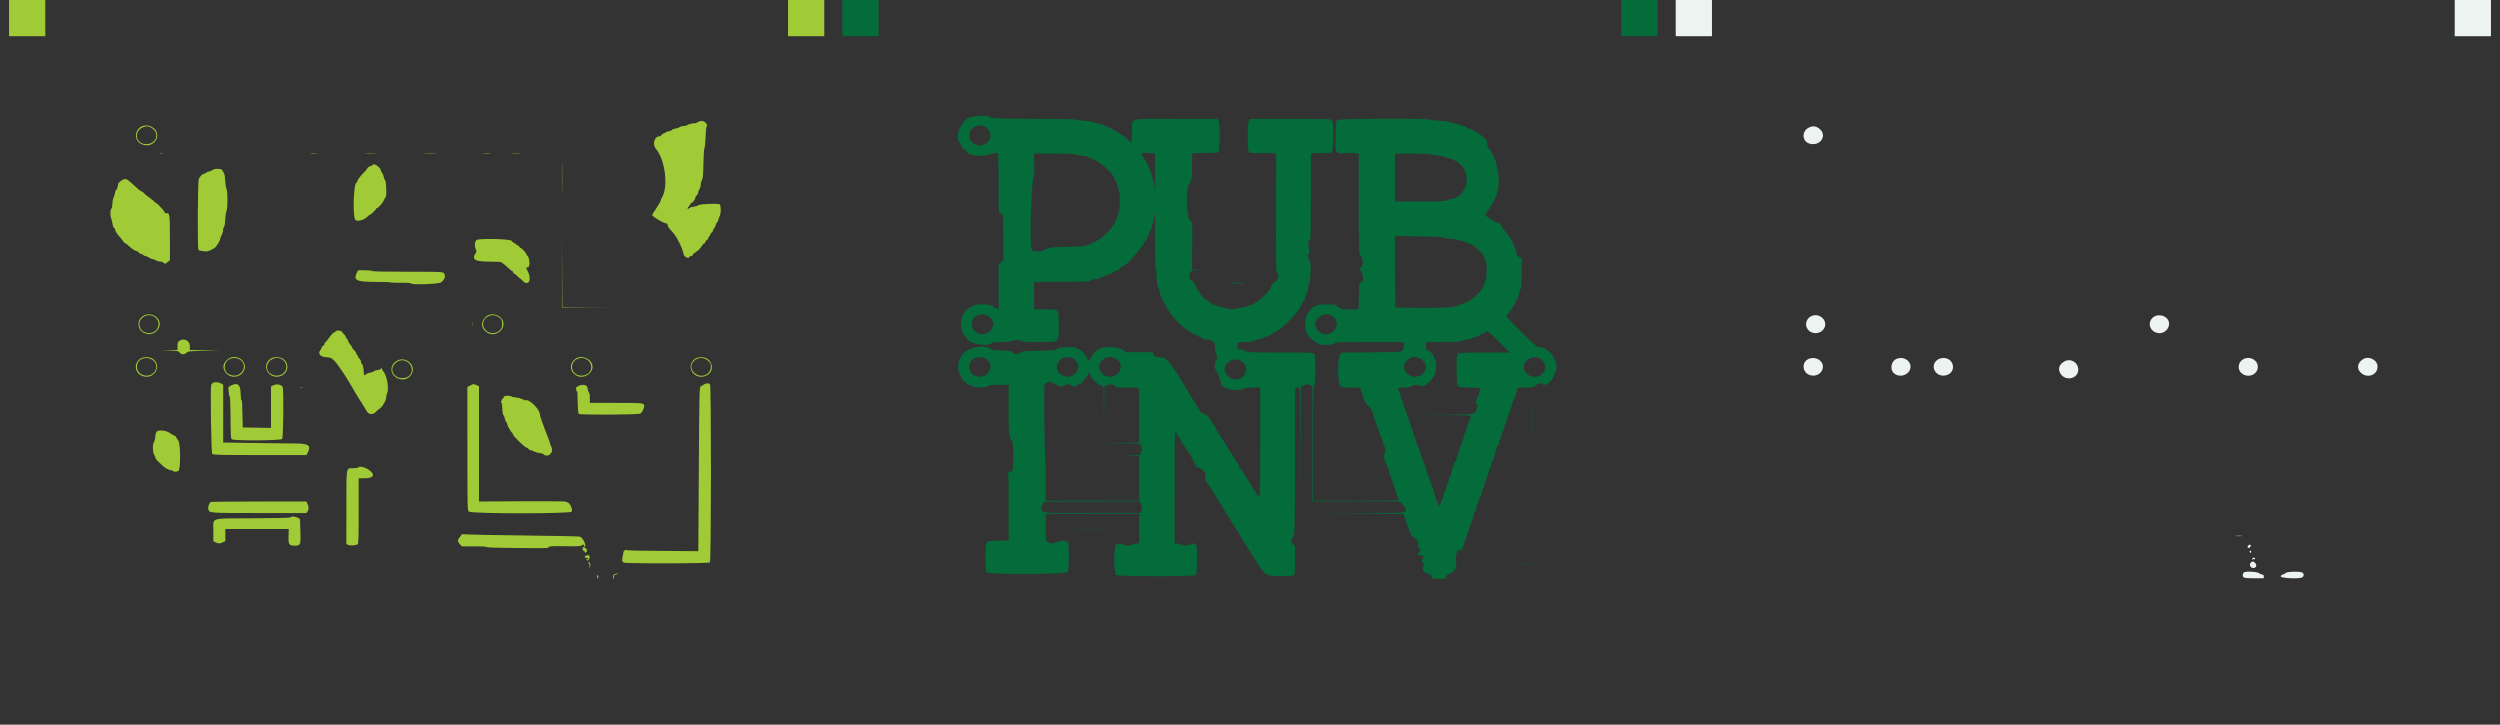 <svg id="splitsvg" version="1.1" xmlns="http://www.w3.org/2000/svg" xmlns:xlink="http://www.w3.org/1999/xlink" width="1380" height="400"><rect width="100%" height="100%" fill="#333333" stroke="none"/><g id="svgg"><path id="path0" d="M355.600 67.224 C 355.600 67.457,355.435 67.545,355.234 67.421 C 355.033 67.297,354.802 67.394,354.721 67.638 C 354.640 67.881,353.859 68.079,352.987 68.078 C 352.114 68.077,351.175 68.261,350.900 68.487 C 350.625 68.713,350.400 68.776,350.400 68.626 C 350.400 68.477,350.000 68.635,349.511 68.977 C 349.022 69.320,347.955 69.600,347.140 69.600 C 346.324 69.600,345.380 69.877,345.041 70.216 C 344.703 70.555,343.765 70.884,342.957 70.947 C 342.150 71.011,341.289 71.319,341.045 71.631 C 340.800 71.944,340.240 72.250,339.800 72.311 C 338.460 72.498,338.103 72.617,337.540 73.069 C 337.243 73.307,336.612 73.621,336.137 73.766 C 335.662 73.912,335.173 74.294,335.050 74.615 C 334.926 74.937,334.530 75.200,334.170 75.200 C 331.172 75.200,329.913 79.608,332.151 82.269 C 337.208 88.281,339.005 103.308,335.359 109.086 C 335.052 109.573,334.800 110.205,334.800 110.489 C 334.800 110.954,332.740 114.410,330.750 117.284 C 330.338 117.880,330.000 118.539,330.000 118.748 C 330.000 119.395,335.591 122.849,337.012 123.080 C 338.119 123.259,338.406 123.517,338.629 124.534 C 338.779 125.213,339.647 126.496,340.560 127.385 C 343.271 130.025,346.556 136.317,347.381 140.449 C 347.644 141.770,349.860 142.874,350.422 141.964 C 350.614 141.654,350.957 141.378,351.185 141.350 C 351.413 141.322,351.780 141.278,352.000 141.250 C 352.220 141.222,352.400 140.942,352.400 140.627 C 352.400 140.312,352.760 139.940,353.200 139.800 C 353.640 139.660,354.000 139.407,354.000 139.237 C 354.000 139.067,354.426 138.734,354.947 138.497 C 355.469 138.259,356.414 137.247,357.047 136.247 C 357.681 135.247,358.422 134.423,358.692 134.415 C 358.963 134.407,359.297 133.951,359.435 133.403 C 359.573 132.854,359.846 132.505,360.043 132.627 C 360.240 132.749,360.594 132.343,360.829 131.725 C 361.063 131.107,361.541 130.286,361.890 129.901 C 362.239 129.515,362.386 129.200,362.218 129.200 C 362.049 129.200,362.281 128.885,362.733 128.500 C 363.185 128.115,363.610 127.440,363.677 127.000 C 363.745 126.560,364.053 126.002,364.362 125.760 C 364.672 125.518,364.953 124.939,364.987 124.474 C 365.021 124.010,365.340 123.308,365.696 122.915 C 366.052 122.522,366.361 122.067,366.382 121.904 C 366.454 121.371,366.849 120.222,367.399 118.951 C 368.088 117.356,367.981 113.283,367.238 112.823 C 366.171 112.164,356.670 112.531,355.535 113.275 C 354.969 113.646,353.752 114.025,352.830 114.117 C 351.909 114.209,350.950 114.490,350.698 114.742 C 349.626 115.814,349.075 115.174,350.125 114.078 C 350.716 113.461,351.200 112.741,351.200 112.478 C 351.200 112.215,351.425 111.994,351.700 111.987 C 352.325 111.972,353.595 110.262,353.810 109.147 C 353.899 108.686,354.256 108.101,354.603 107.847 C 354.951 107.593,355.284 106.926,355.344 106.366 C 355.403 105.805,355.755 104.913,356.126 104.384 C 356.497 103.855,356.801 102.787,356.802 102.011 C 356.804 101.235,357.105 100.060,357.471 99.400 C 358.010 98.429,358.165 96.749,358.282 90.600 C 358.362 86.420,358.586 82.550,358.781 82.000 C 358.975 81.450,359.145 80.730,359.157 80.400 C 359.170 80.070,359.261 78.810,359.360 77.600 C 359.460 76.390,359.585 74.230,359.638 72.800 C 359.692 71.370,359.930 69.880,360.168 69.488 C 360.492 68.954,360.467 68.693,360.066 68.443 C 359.772 68.260,359.529 67.951,359.526 67.755 C 359.523 67.560,359.358 67.445,359.160 67.500 C 358.962 67.555,358.800 67.420,358.800 67.200 C 358.800 66.980,358.080 66.800,357.200 66.800 C 356.320 66.800,355.600 66.991,355.600 67.224 M48.600 69.580 C 44.055 71.449,43.813 77.719,48.213 79.606 C 55.301 82.644,60.381 73.541,53.606 69.941 C 52.157 69.170,49.977 69.013,48.600 69.580 M54.179 70.957 C 58.746 74.440,55.309 80.535,49.402 79.427 C 44.816 78.566,44.156 72.656,48.401 70.477 C 50.562 69.368,52.283 69.511,54.179 70.957 M58.100 84.676 C 58.485 84.776,59.115 84.776,59.500 84.676 C 59.885 84.575,59.570 84.493,58.800 84.493 C 58.030 84.493,57.715 84.575,58.100 84.676 M141.511 84.693 C 142.451 84.778,143.891 84.777,144.711 84.691 C 145.530 84.605,144.760 84.536,143.000 84.537 C 141.240 84.539,140.570 84.609,141.511 84.693 M171.682 84.696 C 173.158 84.773,175.678 84.773,177.282 84.697 C 178.887 84.621,177.680 84.558,174.600 84.558 C 171.520 84.557,170.207 84.619,171.682 84.696 M204.482 84.696 C 205.958 84.773,208.478 84.773,210.082 84.697 C 211.687 84.621,210.480 84.558,207.400 84.558 C 204.320 84.557,203.007 84.619,204.482 84.696 M236.900 84.694 C 237.945 84.776,239.655 84.776,240.700 84.694 C 241.745 84.612,240.890 84.544,238.800 84.544 C 236.710 84.544,235.855 84.612,236.900 84.694 M252.515 84.696 C 253.788 84.776,255.768 84.775,256.915 84.694 C 258.062 84.614,257.020 84.549,254.600 84.550 C 252.180 84.551,251.242 84.616,252.515 84.696 M280.179 98.000 C 280.179 105.370,280.233 108.385,280.299 104.700 C 280.365 101.015,280.365 94.985,280.299 91.300 C 280.233 87.615,280.179 90.630,280.179 98.000 M175.600 91.284 C 175.600 91.484,175.465 91.571,175.300 91.477 C 174.925 91.264,172.680 92.509,172.739 92.897 C 172.762 93.054,172.381 93.613,171.891 94.141 C 171.401 94.668,170.245 95.908,169.321 96.895 C 168.398 97.883,167.524 99.165,167.378 99.745 C 167.232 100.325,166.989 100.800,166.837 100.800 C 165.151 100.800,164.558 119.795,166.193 121.430 C 167.393 122.630,171.915 121.140,173.245 119.106 C 173.379 118.900,173.615 118.760,173.769 118.794 C 174.248 118.901,177.589 115.829,177.595 115.276 C 177.598 114.988,177.756 114.849,177.947 114.967 C 178.470 115.290,181.474 111.806,182.053 110.205 C 182.332 109.432,182.705 108.800,182.880 108.800 C 183.535 108.800,183.248 100.105,182.571 99.428 C 182.225 99.082,181.870 98.234,181.783 97.544 C 181.695 96.854,181.343 95.979,181.000 95.600 C 180.656 95.220,180.295 94.494,180.198 93.987 C 179.810 91.975,175.600 89.500,175.600 91.284 M88.000 93.485 C 87.670 93.607,87.164 93.894,86.876 94.122 C 86.588 94.351,85.913 94.584,85.375 94.641 C 84.837 94.699,84.115 95.028,83.770 95.373 C 83.425 95.718,82.836 96.000,82.460 96.000 C 81.721 96.000,80.580 97.164,79.736 98.782 C 79.122 99.958,78.946 136.981,79.550 137.933 C 79.740 138.233,80.943 138.561,82.299 138.684 C 84.720 138.904,84.866 138.864,88.181 137.070 C 89.285 136.473,91.600 132.845,91.600 131.712 C 91.600 131.444,91.974 130.507,92.431 129.630 C 92.888 128.753,93.205 127.603,93.136 127.074 C 93.066 126.544,93.269 125.799,93.586 125.417 C 93.960 124.966,94.212 123.505,94.304 121.261 C 94.381 119.357,94.692 117.259,94.995 116.598 C 95.749 114.949,95.754 105.866,95.001 104.202 C 94.702 103.541,94.377 101.419,94.279 99.488 C 94.154 97.000,93.912 95.766,93.451 95.256 C 93.093 94.861,92.800 94.345,92.800 94.111 C 92.800 93.290,89.640 92.878,88.000 93.485 M36.800 99.827 C 36.030 100.371,35.377 100.992,35.350 101.208 C 35.323 101.423,35.257 101.645,35.204 101.700 C 35.152 101.755,35.049 102.316,34.975 102.946 C 34.901 103.576,34.575 104.386,34.249 104.746 C 33.923 105.106,33.636 105.580,33.611 105.800 C 33.489 106.863,33.072 108.319,32.562 109.460 C 32.253 110.154,32.000 111.628,32.000 112.737 C 32.000 113.846,31.830 114.858,31.623 114.986 C 30.852 115.462,30.682 118.775,31.339 120.517 C 31.688 121.443,32.048 122.907,32.139 123.771 C 32.231 124.635,32.569 125.535,32.892 125.771 C 33.215 126.007,33.480 126.290,33.481 126.400 C 33.490 127.555,34.522 129.164,36.800 131.578 C 37.130 131.927,37.729 132.721,38.132 133.341 C 38.535 133.962,38.950 134.383,39.056 134.277 C 39.162 134.171,39.658 134.471,40.158 134.942 C 42.708 137.346,45.600 139.236,45.600 138.498 C 45.600 138.346,45.866 138.601,46.191 139.065 C 46.516 139.529,47.279 140.033,47.887 140.186 C 48.495 140.339,49.108 140.652,49.251 140.882 C 49.393 141.112,49.976 141.351,50.547 141.414 C 51.118 141.477,51.864 141.807,52.205 142.148 C 52.547 142.489,53.490 142.893,54.303 143.046 C 55.115 143.198,56.004 143.547,56.279 143.821 C 56.553 144.096,57.407 144.320,58.177 144.320 C 58.947 144.320,59.865 144.608,60.217 144.960 C 61.049 145.791,61.178 145.774,62.600 144.636 L 63.800 143.676 63.800 131.538 C 63.800 118.572,63.628 117.290,61.944 117.731 C 61.392 117.875,61.054 117.676,60.815 117.068 C 60.375 115.949,56.169 111.564,55.846 111.887 C 55.711 112.023,55.600 111.961,55.600 111.750 C 55.600 111.539,54.250 110.392,52.600 109.200 C 50.950 108.008,49.600 106.895,49.600 106.727 C 49.600 106.558,49.052 106.137,48.381 105.790 C 46.924 105.037,46.338 104.557,42.896 101.300 C 39.908 98.473,39.022 98.259,36.800 99.827 M280.194 150.100 L 280.200 169.800 293.900 169.808 L 307.600 169.816 294.004 169.703 L 280.408 169.590 280.298 149.995 L 280.189 130.400 280.194 150.100 M233.091 132.484 C 232.057 133.241,231.803 135.554,232.556 137.358 C 233.121 138.708,233.125 138.972,232.596 139.728 C 230.198 143.150,232.100 144.399,239.723 144.406 C 243.285 144.409,246.434 144.561,246.720 144.742 C 247.761 145.403,249.714 147.030,250.989 148.300 C 251.707 149.015,252.477 149.600,252.701 149.600 C 252.924 149.600,253.211 149.997,253.337 150.483 C 253.464 150.968,253.686 151.247,253.830 151.103 C 253.974 150.959,254.678 151.462,255.393 152.220 C 256.109 152.979,256.806 153.600,256.942 153.600 C 257.078 153.600,257.777 154.222,258.495 154.983 C 261.593 158.266,263.725 154.554,261.400 149.925 C 260.201 147.539,260.208 147.600,261.165 147.600 C 261.742 147.600,261.994 147.218,262.193 146.041 C 262.457 144.479,261.760 141.200,261.164 141.200 C 260.993 141.200,260.727 140.795,260.571 140.300 C 260.296 139.424,257.819 136.800,257.268 136.800 C 257.116 136.800,256.763 136.433,256.483 135.984 C 256.203 135.536,255.800 135.277,255.587 135.408 C 255.374 135.540,255.200 135.454,255.200 135.217 C 255.200 134.981,254.570 134.487,253.800 134.119 C 253.030 133.752,252.400 133.234,252.400 132.969 C 252.400 131.905,234.496 131.455,233.091 132.484 M167.029 150.461 C 164.898 154.734,166.597 155.600,177.113 155.600 C 181.488 155.600,185.185 155.718,185.329 155.863 C 185.474 156.007,188.114 156.102,191.196 156.073 C 194.606 156.041,196.800 156.173,196.800 156.410 C 196.800 157.343,211.891 156.878,213.386 155.900 C 215.591 154.457,216.299 151.956,214.869 150.662 C 214.209 150.065,212.238 150.000,194.892 150.000 C 182.494 150.000,175.559 149.858,175.400 149.600 C 175.264 149.379,173.472 149.200,171.406 149.200 L 167.659 149.200 167.029 150.461 M48.738 174.584 C 45.417 176.840,45.738 181.834,49.320 183.661 C 52.489 185.278,55.869 184.298,57.533 181.280 C 60.296 176.270,53.675 171.229,48.738 174.584 M238.416 174.648 C 235.041 177.488,235.359 181.530,239.132 183.733 C 243.741 186.425,249.678 181.438,247.442 176.753 C 245.926 173.577,241.042 172.438,238.416 174.648 M54.838 174.619 C 57.447 175.969,58.315 179.228,56.700 181.607 C 54.125 185.400,47.860 184.245,47.031 179.825 C 46.264 175.734,50.950 172.609,54.838 174.619 M244.987 174.846 C 246.811 175.921,247.200 176.676,247.200 179.132 C 247.200 183.710,240.912 185.626,237.847 181.983 C 234.098 177.527,239.827 171.801,244.987 174.846 M230.493 178.800 C 230.493 179.570,230.575 179.885,230.676 179.500 C 230.776 179.115,230.776 178.485,230.676 178.100 C 230.575 177.715,230.493 178.030,230.493 178.800 M155.217 182.980 C 154.934 183.321,154.489 183.600,154.230 183.600 C 153.970 183.600,152.957 184.694,151.979 186.031 C 151.000 187.369,149.894 188.751,149.520 189.103 C 149.147 189.455,148.927 189.882,149.032 190.051 C 149.137 190.221,148.857 190.555,148.411 190.794 C 147.965 191.033,147.600 191.468,147.600 191.760 C 147.600 192.053,147.249 192.738,146.820 193.284 C 145.299 195.217,146.743 196.951,150.082 197.200 C 152.549 197.384,152.896 197.528,154.419 199.000 C 156.336 200.853,161.160 208.019,164.600 214.125 C 166.176 216.922,168.079 220.038,170.019 223.000 C 170.884 224.320,171.753 225.760,171.950 226.200 C 173.176 228.937,175.537 229.373,177.604 227.244 C 178.482 226.339,179.200 225.716,179.200 225.858 C 179.200 226.151,181.376 223.909,181.391 223.600 C 181.397 223.490,181.771 222.860,182.224 222.200 C 182.676 221.540,183.099 220.280,183.163 219.400 C 183.226 218.521,183.451 217.478,183.663 217.083 C 184.893 214.784,183.597 207.225,181.591 205.000 C 181.195 204.560,180.789 203.750,180.690 203.200 C 180.537 202.353,180.501 202.330,180.454 203.055 C 180.410 203.748,180.062 203.960,178.605 204.178 C 177.617 204.326,176.557 204.701,176.247 205.010 C 175.938 205.319,175.032 205.644,174.234 205.732 C 173.436 205.820,172.426 206.215,171.989 206.610 C 170.968 207.534,170.859 207.387,170.783 204.990 C 170.720 202.979,170.125 200.800,169.639 200.800 C 169.493 200.800,169.337 200.305,169.290 199.700 C 169.244 199.095,168.825 198.285,168.359 197.900 C 167.893 197.515,167.634 197.200,167.783 197.200 C 167.932 197.200,167.682 196.677,167.227 196.038 C 166.772 195.399,166.400 194.711,166.400 194.508 C 166.400 194.305,165.950 193.717,165.400 193.200 C 164.850 192.683,164.400 192.048,164.400 191.789 C 164.400 191.529,163.952 190.833,163.403 190.241 C 162.855 189.650,162.298 188.731,162.164 188.199 C 162.031 187.668,161.669 187.023,161.361 186.767 C 161.052 186.511,160.800 186.064,160.800 185.774 C 160.800 185.483,160.485 185.007,160.100 184.717 C 159.715 184.426,159.202 183.831,158.959 183.394 C 158.392 182.371,155.946 182.101,155.217 182.980 M68.900 188.195 C 68.158 188.731,68.000 189.225,68.000 191.010 L 68.000 193.174 63.500 193.301 L 59.000 193.429 63.628 193.514 C 68.014 193.596,68.301 193.652,69.125 194.600 C 70.203 195.840,71.544 195.874,73.035 194.700 C 74.117 193.848,74.634 193.789,82.789 193.585 L 91.400 193.369 83.100 193.285 L 74.800 193.200 74.800 191.049 C 74.800 187.984,71.441 186.359,68.900 188.195 M47.298 198.100 C 43.782 200.553,44.365 205.772,48.341 207.433 C 54.913 210.179,60.023 201.836,54.143 197.959 C 52.467 196.854,48.982 196.926,47.298 198.100 M95.253 198.704 C 93.190 200.666,92.808 202.464,93.971 204.742 C 96.070 208.857,101.989 209.062,104.402 205.104 C 107.728 199.648,99.967 194.219,95.253 198.704 M119.457 197.959 C 113.577 201.836,118.687 210.179,125.259 207.433 C 129.254 205.764,129.827 200.511,126.276 198.100 C 124.552 196.929,121.126 196.858,119.457 197.959 M287.311 198.311 C 284.006 201.102,284.557 205.397,288.480 207.438 C 292.325 209.439,297.775 205.790,297.012 201.726 C 296.255 197.689,290.461 195.649,287.311 198.311 M353.857 197.959 C 347.875 201.903,353.022 210.206,359.714 207.410 C 365.183 205.125,363.294 197.196,357.283 197.203 C 355.721 197.204,354.639 197.443,353.857 197.959 M54.073 198.591 C 58.858 201.842,55.135 208.602,49.361 207.148 C 46.336 206.387,44.795 203.308,45.992 200.419 C 47.121 197.695,51.347 196.739,54.073 198.591 M102.324 198.410 C 107.277 201.430,103.540 208.675,97.813 207.156 C 94.735 206.340,93.406 203.928,94.343 200.861 C 95.243 197.919,99.416 196.637,102.324 198.410 M125.773 198.379 C 129.433 200.791,128.532 206.068,124.278 207.139 C 119.847 208.254,116.101 204.569,117.811 200.776 C 119.151 197.804,123.098 196.615,125.773 198.379 M294.571 198.901 C 297.615 201.531,296.666 205.967,292.822 207.080 C 288.309 208.386,284.463 204.696,286.144 200.673 C 287.486 197.461,291.845 196.544,294.571 198.901 M360.728 199.031 C 362.264 200.346,362.400 200.620,362.400 202.400 C 362.400 207.290,356.205 209.217,352.833 205.376 C 348.729 200.702,355.924 194.919,360.728 199.031 M188.914 199.237 C 184.891 201.814,185.193 206.766,189.496 208.799 C 195.857 211.804,201.153 203.668,195.500 199.574 C 193.487 198.115,190.874 197.982,188.914 199.237 M194.653 199.633 C 198.236 201.847,198.183 206.729,194.561 208.242 C 189.744 210.255,184.712 205.826,187.214 201.778 C 188.957 198.958,192.096 198.052,194.653 199.633 M87.691 211.273 C 87.192 211.524,86.688 212.108,86.572 212.569 C 86.065 214.588,86.593 249.869,87.140 250.528 C 87.627 251.115,90.165 251.179,113.427 251.194 L 139.174 251.211 139.787 250.025 C 141.944 245.854,140.509 244.800,132.677 244.799 C 129.115 244.799,118.775 244.680,109.700 244.534 L 93.200 244.270 93.200 228.344 L 93.200 212.418 92.242 211.791 C 90.965 210.954,88.813 210.709,87.691 211.273 M358.291 212.400 C 357.731 212.840,357.096 213.200,356.880 213.200 C 356.070 213.200,356.017 215.383,355.746 259.327 L 355.470 304.248 336.044 304.100 C 325.360 304.018,316.539 303.873,316.443 303.776 C 315.870 303.204,314.397 303.685,314.226 304.500 C 312.939 310.610,312.955 310.648,316.882 310.777 C 328.917 311.172,361.391 310.951,361.871 310.471 C 362.612 309.731,362.660 212.820,361.920 212.080 C 361.190 211.350,359.428 211.506,358.291 212.400 M97.452 212.852 C 95.914 213.663,95.905 213.681,96.172 215.534 C 96.319 216.560,96.442 217.715,96.445 218.100 C 96.448 218.485,96.605 218.800,96.796 218.800 C 96.986 218.800,97.173 222.535,97.213 227.100 C 97.334 241.215,97.367 241.927,97.920 242.480 C 98.814 243.373,125.101 243.224,125.760 242.322 C 126.427 241.410,126.670 214.851,126.022 213.642 C 125.301 212.294,122.806 211.770,121.058 212.600 L 119.600 213.291 119.600 224.746 L 119.601 236.200 111.800 236.084 L 104.000 235.967 103.938 232.884 C 103.708 221.547,103.665 220.800,103.230 220.800 C 103.053 220.800,102.880 219.225,102.846 217.300 C 102.755 212.275,101.113 210.921,97.452 212.852 M229.496 212.829 L 227.991 213.623 228.004 247.621 C 228.017 280.950,228.033 281.633,228.809 282.409 C 230.036 283.636,284.929 283.653,285.586 282.426 C 286.337 281.023,284.383 277.200,282.914 277.200 C 282.631 277.200,282.400 277.065,282.400 276.900 C 282.400 276.735,271.600 276.648,258.400 276.706 L 234.400 276.812 234.400 244.986 L 234.400 213.159 233.013 212.580 C 231.299 211.863,231.330 211.861,229.496 212.829 M289.200 213.114 C 288.358 213.543,287.860 214.060,287.951 214.413 C 288.034 214.736,288.109 215.225,288.118 215.500 C 288.126 215.775,288.253 216.000,288.400 216.000 C 288.754 216.000,288.764 216.137,288.891 222.480 C 288.965 226.207,289.160 228.121,289.501 228.461 C 290.147 229.107,321.999 228.966,323.436 228.311 C 324.348 227.895,325.600 225.443,325.600 224.072 C 325.600 222.443,325.206 222.400,310.120 222.400 L 295.600 222.400 295.553 220.500 C 295.527 219.455,295.538 218.361,295.578 218.068 C 295.617 217.775,295.369 217.106,295.025 216.582 C 294.681 216.057,294.400 215.147,294.400 214.558 C 294.400 212.476,291.847 211.767,289.200 213.114 M135.700 213.876 C 136.085 213.976,136.715 213.976,137.100 213.876 C 137.485 213.775,137.170 213.693,136.400 213.693 C 135.630 213.693,135.315 213.775,135.700 213.876 M248.500 218.665 C 248.225 218.776,248.000 219.102,248.000 219.391 C 248.000 219.679,247.719 220.022,247.375 220.154 C 247.031 220.286,246.852 220.560,246.977 220.763 C 247.102 220.966,246.979 221.223,246.702 221.335 C 246.361 221.474,246.335 221.645,246.620 221.870 C 246.850 222.051,247.086 222.920,247.143 223.800 C 247.430 228.242,247.526 228.907,247.910 229.145 C 248.139 229.286,248.455 230.085,248.611 230.921 C 248.768 231.756,249.161 232.704,249.484 233.027 C 249.808 233.350,250.122 234.066,250.182 234.616 C 250.242 235.167,250.586 235.943,250.946 236.340 C 251.306 236.738,251.600 237.246,251.600 237.470 C 251.600 237.693,251.960 238.202,252.400 238.600 C 252.840 238.998,253.200 239.566,253.200 239.862 C 253.200 240.674,259.436 246.744,260.561 247.026 C 261.101 247.161,261.639 247.526,261.759 247.836 C 261.878 248.146,262.245 248.400,262.575 248.400 C 262.905 248.400,263.856 248.748,264.688 249.173 C 265.519 249.598,266.920 249.998,267.800 250.062 C 268.680 250.127,269.638 250.409,269.929 250.689 C 272.384 253.061,275.995 249.780,274.337 246.683 C 274.083 246.208,273.739 245.275,273.572 244.609 C 273.405 243.944,272.875 242.410,272.393 241.200 C 269.843 234.800,268.000 229.549,268.000 228.683 C 268.000 225.999,262.164 220.191,260.218 220.938 C 259.929 221.049,259.335 220.890,258.898 220.584 C 258.462 220.278,257.991 220.142,257.853 220.281 C 257.714 220.420,257.600 220.349,257.600 220.124 C 257.600 219.898,256.483 219.597,255.118 219.454 C 253.752 219.312,252.456 219.016,252.238 218.798 C 251.830 218.390,249.395 218.304,248.500 218.665 M56.621 238.135 C 56.152 238.478,55.864 239.405,55.725 241.020 C 55.612 242.329,55.292 243.670,55.013 244.000 C 54.125 245.051,54.228 249.834,55.167 251.153 C 55.612 251.779,55.879 252.388,55.760 252.507 C 55.500 252.766,56.561 254.113,58.160 255.554 C 58.798 256.130,59.608 256.884,59.960 257.230 C 61.136 258.388,63.483 259.600,64.547 259.600 C 65.126 259.600,65.600 259.780,65.600 260.000 C 65.600 260.575,67.719 260.493,68.548 259.887 C 69.739 259.016,69.660 244.776,68.456 243.276 C 67.981 242.684,67.419 241.795,67.206 241.300 C 66.994 240.805,66.526 240.400,66.167 240.400 C 65.809 240.400,64.794 239.829,63.912 239.130 C 62.102 237.697,57.988 237.136,56.621 238.135 M167.949 257.931 C 167.867 258.165,166.569 258.395,165.064 258.442 C 160.898 258.574,161.231 256.718,161.207 279.943 L 161.187 300.258 162.174 300.786 C 163.276 301.376,166.549 301.106,167.460 300.350 C 167.899 299.986,168.000 296.539,168.000 281.951 L 168.000 264.000 171.377 264.000 C 176.581 264.000,177.361 261.801,173.147 259.012 C 171.372 257.838,168.212 257.181,167.949 257.931 M86.492 277.068 C 85.562 277.442,84.716 279.624,84.971 280.987 C 85.393 283.235,84.950 283.200,113.196 283.200 L 139.155 283.200 139.777 282.311 C 140.560 281.193,140.565 280.092,139.795 278.249 L 139.189 276.800 113.095 276.832 C 98.743 276.849,86.771 276.955,86.492 277.068 M130.312 285.662 C 130.251 285.847,120.981 286.043,109.714 286.099 C 85.148 286.220,87.805 285.358,87.787 293.210 L 87.775 298.792 89.048 299.396 C 90.663 300.162,91.352 300.155,93.040 299.354 L 94.400 298.709 94.400 295.354 L 94.400 292.000 111.900 291.999 L 129.400 291.998 129.274 295.958 C 129.129 300.524,129.559 301.200,132.600 301.200 C 135.904 301.200,136.067 300.818,135.827 293.664 C 135.711 290.219,135.613 287.188,135.608 286.929 C 135.585 285.598,130.723 284.435,130.312 285.662 M224.369 295.658 C 224.097 296.167,223.632 296.825,223.337 297.120 C 222.472 297.985,222.715 299.369,223.939 300.541 L 225.078 301.632 231.554 301.580 C 235.543 301.548,238.224 301.688,238.534 301.945 C 238.854 302.211,243.687 302.401,251.819 302.468 C 273.256 302.646,272.415 302.665,272.933 302.000 C 273.327 301.494,274.736 301.417,281.960 301.508 C 289.468 301.603,290.609 301.535,291.252 300.953 C 291.941 300.329,292.007 300.347,292.352 301.245 C 292.683 302.103,292.750 302.127,293.012 301.475 C 293.497 300.273,291.449 296.556,290.112 296.209 C 289.500 296.051,275.680 295.768,259.400 295.581 C 243.120 295.394,228.689 295.126,227.332 294.986 C 225.034 294.750,224.830 294.796,224.369 295.658 M291.600 303.000 C 291.600 303.622,291.827 304.000,292.200 304.000 C 292.530 304.000,292.755 304.225,292.700 304.500 C 292.645 304.775,292.870 305.000,293.200 305.000 C 294.351 305.000,294.186 302.851,293.001 302.400 C 291.589 301.863,291.600 301.859,291.600 303.000 M293.500 306.676 C 292.462 306.947,292.609 308.078,293.663 307.925 C 294.140 307.856,294.611 308.052,294.717 308.364 C 294.852 308.761,294.705 308.849,294.221 308.663 C 293.767 308.489,293.590 308.569,293.700 308.900 C 293.997 309.791,294.970 309.430,295.376 308.276 C 295.740 307.242,295.228 306.286,294.400 306.453 C 294.290 306.475,293.885 306.575,293.500 306.676 M295.070 311.051 C 295.637 311.916,295.662 312.214,295.227 312.939 C 294.740 313.750,294.751 313.762,295.407 313.134 C 296.213 312.363,295.969 310.627,295.002 310.256 C 294.495 310.062,294.506 310.190,295.070 311.051 M309.700 316.848 C 308.602 317.165,308.400 317.411,308.400 318.435 C 308.400 319.102,308.563 319.546,308.762 319.423 C 308.962 319.300,309.031 318.842,308.917 318.404 C 308.776 317.863,308.947 317.534,309.455 317.371 C 311.922 316.583,312.126 316.147,309.700 316.848 M299.600 318.153 C 299.600 318.703,299.757 319.250,299.950 319.369 C 300.143 319.488,300.300 319.135,300.300 318.585 C 300.300 318.035,300.143 317.488,299.950 317.369 C 299.757 317.250,299.600 317.603,299.600 318.153  M -25 0 L -5 0 L -5 20 L -25 20 Z M 405 0 L 425 0 L 425 20 L 405 20 Z" stroke="none" fill="#a0cb36" fill-rule="evenodd" transform="translate(30,0)"></path><path id="path1" d="M44.338 65.185 C 39.738 68.074,37.095 75.811,39.718 78.709 C 40.093 79.124,40.406 79.719,40.413 80.031 C 40.428 80.710,42.195 82.800,42.754 82.800 C 42.970 82.800,43.247 83.117,43.369 83.504 C 44.117 85.859,52.420 86.922,56.290 85.159 C 57.909 84.421,60.420 84.287,61.038 84.905 C 61.114 84.981,61.193 92.439,61.213 101.478 C 61.248 117.270,61.278 117.905,61.990 117.718 C 63.620 117.292,63.800 118.664,63.800 131.529 L 63.800 143.658 62.496 144.729 L 61.193 145.800 61.196 158.309 L 61.200 170.818 60.268 170.208 C 59.756 169.872,59.216 169.718,59.068 169.865 C 58.921 170.013,58.800 169.962,58.800 169.753 C 58.800 167.804,48.574 167.232,46.402 169.059 C 45.741 169.616,45.200 169.930,45.200 169.757 C 45.200 168.967,42.326 172.344,41.416 174.203 C 40.245 176.597,39.983 181.214,40.940 182.611 C 41.237 183.045,41.598 183.883,41.741 184.473 C 41.885 185.064,42.361 185.661,42.801 185.800 C 43.240 185.940,43.600 186.222,43.600 186.427 C 43.600 189.357,54.043 191.696,57.213 189.476 C 57.991 188.931,59.147 188.798,63.189 188.787 C 66.960 188.778,68.392 188.629,68.976 188.187 C 69.982 187.427,72.285 187.440,73.772 188.216 C 74.727 188.714,76.573 188.819,83.772 188.786 C 95.328 188.732,94.400 189.523,94.400 179.730 C 94.400 170.204,94.907 170.800,86.800 170.800 L 80.800 170.800 80.800 163.200 L 80.800 155.600 93.700 155.570 C 109.205 155.534,110.990 155.469,111.672 154.917 C 112.191 154.498,115.488 153.770,116.126 153.934 C 116.305 153.980,116.911 153.656,117.473 153.214 C 118.035 152.772,118.661 152.514,118.865 152.640 C 119.068 152.766,119.525 152.628,119.879 152.334 C 120.233 152.040,120.540 151.862,120.561 151.937 C 120.583 152.012,121.050 151.892,121.600 151.670 C 122.150 151.447,122.870 151.157,123.200 151.025 C 123.530 150.892,124.520 150.347,125.400 149.813 C 126.280 149.278,127.405 148.656,127.900 148.430 C 128.395 148.205,128.800 147.847,128.800 147.637 C 128.800 147.426,129.186 147.131,129.659 146.981 C 133.244 145.843,143.817 132.561,144.218 128.691 C 144.259 128.302,144.594 127.649,144.963 127.241 C 145.332 126.833,145.745 125.802,145.881 124.950 C 146.016 124.097,146.348 123.040,146.617 122.600 C 146.887 122.160,147.134 120.729,147.167 119.421 C 147.199 118.112,147.310 116.957,147.413 116.854 C 147.516 116.751,147.600 123.897,147.600 132.733 C 147.600 141.570,147.750 148.800,147.934 148.800 C 148.118 148.800,148.300 149.925,148.339 151.300 C 148.452 155.339,148.858 158.157,149.421 158.802 C 149.710 159.133,150.036 160.151,150.146 161.064 C 150.256 161.978,150.532 163.057,150.758 163.463 C 150.984 163.868,151.646 165.190,152.230 166.400 C 154.200 170.485,154.504 170.963,157.829 175.200 C 158.888 176.549,162.771 180.400,163.074 180.402 C 163.253 180.403,163.994 180.960,164.719 181.640 C 165.445 182.320,166.266 182.910,166.545 182.951 C 166.824 182.992,167.559 183.424,168.180 183.913 C 168.800 184.401,169.644 184.800,170.054 184.800 C 170.464 184.800,170.800 184.977,170.800 185.192 C 170.800 185.408,171.295 185.702,171.900 185.846 C 172.505 185.990,173.311 186.377,173.690 186.707 C 174.070 187.037,175.228 187.370,176.263 187.447 C 177.298 187.525,178.248 187.747,178.373 187.940 C 178.498 188.134,178.982 188.411,179.449 188.557 C 180.331 188.832,180.787 190.383,180.796 193.140 C 180.798 193.876,181.088 195.087,181.441 195.829 C 182.047 197.107,182.035 197.276,181.205 198.989 C 180.198 201.069,180.368 203.625,181.604 205.000 C 181.999 205.440,182.820 207.443,183.428 209.450 L 184.533 213.100 186.607 214.150 C 189.109 215.417,194.742 215.676,196.286 214.595 C 196.900 214.165,198.377 213.962,201.375 213.895 L 205.600 213.800 205.600 244.554 C 205.600 278.912,205.844 276.360,203.026 271.500 C 202.420 270.455,201.761 269.600,201.562 269.600 C 201.363 269.600,201.200 269.328,201.200 268.996 C 201.200 268.664,200.570 267.495,199.800 266.400 C 199.030 265.305,198.400 264.315,198.400 264.200 C 198.400 264.085,197.770 263.095,197.000 262.000 C 196.230 260.905,195.600 259.837,195.600 259.627 C 195.600 259.417,195.200 258.965,194.711 258.623 C 194.222 258.280,193.974 258.000,194.160 258.000 C 194.346 258.000,194.274 257.730,194.000 257.400 C 193.726 257.070,193.629 256.800,193.785 256.800 C 193.940 256.800,193.512 256.099,192.834 255.242 C 192.155 254.386,191.595 253.531,191.589 253.342 C 191.577 252.995,188.935 248.849,187.813 247.419 C 187.476 246.989,187.200 246.494,187.200 246.320 C 187.200 246.145,186.570 245.125,185.800 244.053 C 185.030 242.981,184.400 241.984,184.400 241.836 C 184.400 241.584,182.849 239.239,182.392 238.800 C 182.277 238.690,181.954 238.150,181.672 237.600 C 180.538 235.381,179.864 234.190,179.638 234.000 C 179.146 233.587,177.600 231.218,177.600 230.877 C 177.600 230.158,176.165 228.919,175.000 228.633 C 173.635 228.297,172.474 227.371,171.950 226.200 C 171.753 225.760,170.884 224.320,170.019 223.000 C 168.079 220.038,166.176 216.922,164.600 214.125 C 161.160 208.019,156.336 200.853,154.419 199.000 C 152.896 197.528,152.549 197.384,150.082 197.200 C 147.527 197.009,147.372 196.939,146.800 195.709 L 146.200 194.417 138.858 194.409 L 131.516 194.400 129.658 193.109 C 127.216 191.412,119.085 190.954,117.116 192.403 C 116.520 192.841,115.946 193.200,115.841 193.200 C 114.969 193.200,112.158 196.792,111.364 198.922 C 111.075 199.698,110.672 199.222,109.606 196.844 C 109.013 195.521,107.341 193.592,107.044 193.889 C 106.910 194.023,106.800 193.923,106.800 193.667 C 106.800 193.410,106.613 193.200,106.384 193.200 C 106.155 193.200,105.480 192.843,104.884 192.407 C 103.272 191.227,94.341 191.378,93.449 192.600 C 92.902 193.350,92.279 193.413,83.521 193.600 C 74.591 193.791,74.126 193.840,73.035 194.700 C 71.560 195.862,70.262 195.841,69.116 194.638 C 68.258 193.737,67.872 193.667,63.000 193.526 C 58.399 193.392,57.662 193.273,56.600 192.490 C 52.652 189.579,41.872 192.483,40.600 196.800 C 40.438 197.350,40.012 198.134,39.653 198.542 C 38.616 199.720,38.742 205.032,39.843 206.600 C 40.307 207.260,40.616 207.996,40.531 208.235 C 40.321 208.827,44.197 212.400,45.051 212.400 C 45.428 212.400,46.086 212.715,46.512 213.100 C 47.613 214.096,54.624 214.130,55.345 213.143 C 55.746 212.595,56.733 212.476,61.313 212.424 L 66.800 212.362 66.806 226.481 C 66.812 241.147,66.782 240.855,68.560 243.368 C 69.244 244.335,69.316 245.184,69.284 251.908 C 69.246 260.062,69.160 260.359,66.824 260.432 C 66.261 260.449,66.025 260.554,66.300 260.665 C 66.690 260.822,66.800 264.988,66.800 279.604 L 66.800 298.341 60.967 298.470 C 53.468 298.637,54.000 297.933,54.000 307.676 C 54.000 314.656,54.058 315.258,54.797 315.997 C 56.024 317.224,98.529 317.059,99.432 315.824 C 100.202 314.771,100.261 300.509,99.500 299.469 C 98.640 298.294,95.303 298.151,93.284 299.203 C 91.416 300.177,89.947 300.108,88.202 298.964 L 87.200 298.308 87.200 290.954 L 87.200 283.600 113.000 283.600 L 138.800 283.600 138.800 291.800 L 138.800 300.000 137.300 300.013 C 136.475 300.020,135.451 300.290,135.024 300.613 C 134.596 300.936,133.506 301.200,132.600 301.200 C 131.694 301.200,130.604 300.936,130.176 300.613 C 129.155 299.840,127.200 299.845,126.089 300.623 C 124.701 301.595,124.701 316.405,126.089 317.377 C 127.404 318.298,169.220 318.323,170.140 317.403 C 170.882 316.660,171.110 302.127,170.400 300.800 C 169.937 299.935,168.064 299.696,167.349 300.411 C 166.560 301.200,162.963 301.360,161.951 300.651 C 161.440 300.293,160.432 300.000,159.711 300.000 L 158.400 300.000 158.409 268.900 C 158.418 237.961,158.422 237.805,159.200 238.800 C 159.630 239.350,159.986 240.019,159.991 240.286 C 159.996 240.553,160.321 240.943,160.712 241.153 C 161.104 241.363,161.453 241.915,161.488 242.379 C 161.523 242.844,162.103 243.920,162.776 244.770 C 163.449 245.620,164.000 246.478,164.000 246.676 C 164.000 247.070,164.971 248.435,166.141 249.689 C 166.549 250.126,166.913 250.691,166.951 250.944 C 166.988 251.198,167.329 251.849,167.709 252.392 C 168.089 252.934,168.400 253.525,168.400 253.705 C 168.400 254.103,170.043 256.485,170.600 256.894 C 170.820 257.056,170.460 257.209,169.800 257.234 C 168.653 257.278,168.666 257.296,170.099 257.634 C 173.535 258.444,176.548 261.498,175.425 263.033 C 174.855 263.813,175.137 265.140,176.102 266.216 C 177.370 267.632,177.675 268.097,178.063 269.208 C 178.291 269.863,178.640 270.299,178.839 270.176 C 179.038 270.053,179.200 270.200,179.200 270.502 C 179.200 270.804,180.007 272.255,180.994 273.726 C 181.980 275.197,182.685 276.400,182.560 276.400 C 182.435 276.400,182.851 277.075,183.484 277.900 C 184.117 278.725,184.859 279.850,185.133 280.400 C 186.018 282.176,187.900 285.097,188.695 285.929 C 188.973 286.219,189.200 286.701,189.200 287.000 C 189.200 287.299,189.437 287.781,189.726 288.071 C 190.016 288.362,190.744 289.440,191.344 290.466 C 191.945 291.492,192.698 292.549,193.018 292.815 C 193.338 293.081,193.600 293.565,193.600 293.891 C 193.600 294.218,194.140 295.167,194.800 296.000 C 195.460 296.833,196.000 297.725,196.000 297.982 C 196.000 298.238,196.630 299.273,197.400 300.282 C 198.170 301.290,198.800 302.271,198.800 302.462 C 198.800 302.652,199.430 303.705,200.200 304.800 C 200.970 305.895,201.600 306.965,201.600 307.176 C 201.600 307.387,201.825 307.704,202.100 307.880 C 202.557 308.172,202.825 308.572,204.193 311.000 C 205.517 313.352,206.516 314.800,206.813 314.800 C 206.996 314.800,207.260 315.160,207.400 315.600 C 207.540 316.040,207.838 316.400,208.064 316.400 C 208.289 316.400,208.912 316.744,209.447 317.165 C 210.586 318.061,222.475 318.416,224.000 317.600 C 224.759 317.194,224.800 316.763,224.800 309.256 L 224.800 301.339 223.800 300.400 C 222.702 299.368,222.502 297.955,223.337 297.120 C 224.800 295.657,224.800 295.667,224.800 254.184 C 224.800 217.263,224.858 213.537,225.433 213.757 C 225.781 213.891,226.410 214.000,226.830 214.000 C 227.577 214.000,227.598 214.808,227.700 247.100 L 227.805 280.200 227.902 246.895 L 228.000 213.590 229.718 212.755 C 231.328 211.973,231.528 211.959,232.918 212.540 L 234.400 213.159 234.400 244.986 L 234.400 276.812 258.400 276.706 C 271.600 276.648,282.400 276.735,282.400 276.900 C 282.400 277.065,282.631 277.200,282.914 277.200 C 283.575 277.200,286.000 280.341,286.000 281.196 C 286.000 283.279,287.166 283.191,258.000 283.303 L 231.000 283.406 258.124 283.503 C 276.842 283.570,285.167 283.729,284.989 284.018 C 284.847 284.247,285.043 284.911,285.423 285.492 C 285.804 286.073,286.152 287.145,286.196 287.875 C 286.241 288.604,286.575 289.530,286.938 289.932 C 287.302 290.334,287.601 291.099,287.603 291.631 C 287.604 292.164,287.949 293.121,288.368 293.757 C 288.788 294.394,289.037 295.159,288.922 295.459 C 288.783 295.821,289.133 296.087,289.970 296.254 C 291.592 296.578,293.669 300.357,292.901 301.587 C 292.523 302.192,292.579 302.353,293.222 302.522 C 294.281 302.799,294.300 304.796,293.246 305.072 C 292.724 305.209,292.557 305.513,292.702 306.067 C 292.848 306.625,293.145 306.803,293.694 306.660 C 295.474 306.194,296.160 307.422,295.025 309.043 C 294.512 309.776,294.533 309.936,295.225 310.528 C 296.175 311.342,296.214 312.300,295.338 313.269 C 294.942 313.706,294.862 314.000,295.138 314.000 C 295.392 314.000,295.600 314.330,295.600 314.732 C 295.600 315.479,296.210 315.890,298.944 316.980 C 300.021 317.410,300.418 317.776,300.259 318.192 C 299.873 319.196,301.427 319.639,304.904 319.516 C 308.163 319.401,308.201 319.388,308.326 318.308 C 308.427 317.430,308.740 317.139,309.926 316.817 C 312.757 316.048,314.810 312.261,313.610 310.019 C 313.301 309.442,313.433 308.264,314.226 304.500 C 314.425 303.555,316.106 303.201,316.600 304.000 C 316.736 304.220,317.152 304.379,317.524 304.354 C 318.133 304.312,318.131 304.289,317.500 304.124 C 316.654 303.903,316.625 303.265,317.413 302.224 C 317.736 301.796,318.000 301.070,318.000 300.608 C 318.000 300.147,318.360 299.063,318.800 298.200 C 319.240 297.337,319.600 296.329,319.600 295.961 C 319.600 295.593,319.869 294.776,320.198 294.146 C 320.526 293.516,320.796 292.723,320.798 292.385 C 320.799 292.046,321.160 291.063,321.600 290.200 C 322.040 289.337,322.400 288.255,322.400 287.795 C 322.400 287.336,322.616 286.744,322.880 286.480 C 323.144 286.216,323.212 286.000,323.031 286.000 C 322.850 286.000,322.910 285.749,323.165 285.442 C 323.420 285.135,323.600 284.730,323.567 284.542 C 323.398 283.605,323.642 282.379,323.958 282.574 C 324.352 282.817,324.799 281.914,324.802 280.867 C 324.804 280.500,325.087 279.660,325.432 279.000 C 325.777 278.340,326.139 277.181,326.237 276.423 C 326.335 275.666,326.659 274.766,326.957 274.423 C 327.255 274.081,327.626 273.089,327.782 272.220 C 327.938 271.352,328.321 270.277,328.633 269.831 C 328.945 269.386,329.206 268.567,329.213 268.011 C 329.220 267.455,329.490 266.651,329.813 266.224 C 330.136 265.796,330.400 265.042,330.400 264.546 C 330.400 264.051,330.743 263.050,331.163 262.323 C 331.583 261.595,331.920 260.515,331.913 259.921 C 331.906 259.328,332.192 258.550,332.550 258.193 C 332.908 257.835,333.200 257.038,333.200 256.420 C 333.200 255.803,333.456 255.086,333.769 254.826 C 334.082 254.566,334.460 253.630,334.609 252.744 C 334.759 251.859,335.132 250.654,335.438 250.067 C 335.744 249.480,335.996 248.505,335.998 247.900 C 335.999 247.295,336.166 246.800,336.369 246.800 C 336.809 246.800,337.779 244.045,337.453 243.720 C 337.328 243.595,337.580 243.043,338.013 242.492 C 338.446 241.942,338.800 240.908,338.800 240.195 C 338.800 239.482,339.065 238.678,339.389 238.409 C 339.714 238.140,340.084 237.263,340.213 236.460 C 340.342 235.657,340.707 234.522,341.024 233.938 C 341.341 233.354,341.600 232.499,341.600 232.037 C 341.600 231.575,341.960 230.525,342.400 229.704 C 342.840 228.884,343.200 227.930,343.200 227.586 C 343.200 227.242,343.384 226.776,343.609 226.551 C 343.834 226.326,344.099 225.525,344.197 224.771 C 344.296 224.017,344.741 222.687,345.188 221.815 C 345.635 220.944,346.000 219.945,346.000 219.595 C 346.000 219.246,346.184 218.776,346.409 218.551 C 346.634 218.326,346.908 217.445,347.017 216.594 C 347.349 213.995,347.810 213.762,352.382 213.882 C 354.825 213.947,356.400 213.833,356.400 213.594 C 356.400 213.377,356.597 213.200,356.837 213.200 C 357.077 213.200,357.731 212.840,358.291 212.400 C 359.365 211.555,361.383 211.325,361.800 212.000 C 362.753 213.541,367.277 210.098,367.753 207.468 C 367.858 206.889,368.227 206.011,368.572 205.518 C 369.362 204.390,369.393 201.080,368.626 199.662 C 368.311 199.078,367.949 198.150,367.823 197.600 C 367.542 196.374,366.756 195.446,364.329 193.473 C 362.569 192.042,361.601 191.694,359.197 191.628 C 358.442 191.607,356.135 189.544,349.881 183.300 C 340.695 174.128,341.168 174.703,342.000 173.712 C 343.809 171.559,345.224 169.604,345.587 168.758 C 345.813 168.231,346.172 167.530,346.385 167.200 C 347.029 166.202,348.324 163.049,348.608 161.786 C 348.755 161.134,349.115 160.060,349.408 159.400 C 349.788 158.544,349.953 155.948,349.982 150.353 L 350.023 142.507 348.806 142.003 C 348.010 141.673,347.518 141.137,347.381 140.449 C 346.556 136.317,343.271 130.025,340.560 127.385 C 339.647 126.496,338.779 125.213,338.629 124.534 C 338.406 123.517,338.119 123.259,337.012 123.080 C 335.591 122.849,330.000 119.395,330.000 118.748 C 330.000 118.539,330.338 117.880,330.750 117.284 C 332.740 114.410,334.800 110.954,334.800 110.489 C 334.800 110.205,335.052 109.573,335.359 109.086 C 339.005 103.308,337.208 88.281,332.151 82.269 C 331.074 80.989,330.614 79.554,330.913 78.409 C 331.058 77.857,330.719 77.328,329.747 76.586 C 328.993 76.012,328.067 75.212,327.688 74.809 C 327.310 74.406,326.119 73.610,325.042 73.039 C 323.965 72.468,322.836 71.796,322.534 71.545 C 322.231 71.294,321.506 71.036,320.923 70.972 C 320.340 70.908,319.705 70.573,319.512 70.228 C 319.318 69.882,318.669 69.600,318.069 69.600 C 317.469 69.600,316.563 69.309,316.055 68.954 C 315.547 68.598,314.203 68.226,313.067 68.126 C 311.932 68.027,310.732 67.711,310.401 67.426 C 310.023 67.099,308.082 66.819,305.175 66.672 C 302.632 66.543,300.055 66.249,299.449 66.019 C 297.378 65.231,248.614 65.460,247.949 66.260 C 247.533 66.761,247.370 68.890,247.277 75.038 C 247.123 85.240,246.835 84.756,252.903 84.486 C 255.229 84.383,257.777 84.419,258.566 84.567 L 260.000 84.836 260.000 111.758 C 260.000 137.650,260.142 141.200,261.176 141.200 C 261.762 141.200,262.454 144.495,262.193 146.041 C 261.994 147.218,261.742 147.600,261.165 147.600 C 260.208 147.600,260.201 147.539,261.400 149.925 C 262.851 152.813,262.683 155.846,261.059 156.078 C 260.221 156.197,260.197 156.376,260.091 163.500 L 259.982 170.800 255.359 170.800 C 250.747 170.800,250.730 170.797,248.635 169.406 L 246.534 168.011 241.738 168.106 C 237.787 168.183,236.819 168.323,236.242 168.900 C 235.858 169.285,235.330 169.600,235.070 169.600 C 234.441 169.600,232.788 171.421,231.623 173.400 C 230.139 175.919,230.118 182.715,231.589 184.511 C 233.588 186.951,235.107 188.458,235.644 188.537 C 235.998 188.588,236.589 188.931,236.957 189.299 C 238.343 190.685,245.232 190.819,246.702 189.489 C 247.399 188.858,249.029 188.800,266.088 188.800 L 284.712 188.800 284.868 190.128 C 285.066 191.831,284.662 193.429,284.065 193.300 C 283.809 193.245,283.600 193.380,283.600 193.600 C 283.600 193.820,283.465 193.971,283.300 193.936 C 283.135 193.902,282.730 193.988,282.400 194.129 C 282.070 194.270,274.809 194.433,266.265 194.492 L 250.730 194.600 249.765 195.722 C 247.902 197.889,248.501 214.574,250.400 213.400 C 250.589 213.283,250.866 213.384,251.015 213.624 C 251.192 213.910,252.857 214.021,255.837 213.945 C 260.768 213.819,261.116 213.941,261.343 215.891 C 261.423 216.581,261.785 217.443,262.148 217.805 C 262.511 218.168,262.703 218.634,262.575 218.840 C 262.119 219.579,263.232 221.853,264.813 223.413 C 266.547 225.123,268.000 227.529,268.000 228.687 C 268.000 229.549,269.847 234.810,272.393 241.200 C 272.875 242.410,273.405 243.944,273.572 244.609 C 273.739 245.275,274.083 246.208,274.337 246.683 C 274.987 247.897,274.913 249.486,274.145 250.786 C 273.548 251.797,273.545 252.007,274.112 253.144 C 274.454 253.830,274.859 254.979,275.012 255.696 C 275.164 256.413,275.536 257.281,275.837 257.623 C 276.139 257.966,276.469 258.898,276.570 259.693 C 276.672 260.489,276.942 261.468,277.169 261.870 C 277.396 262.271,277.773 263.365,278.006 264.300 C 278.240 265.235,278.604 266.000,278.815 266.000 C 279.027 266.000,279.201 266.495,279.202 267.100 C 279.204 267.705,279.474 268.716,279.802 269.346 C 280.131 269.976,280.402 270.786,280.404 271.146 C 280.406 271.506,280.841 272.696,281.371 273.791 C 281.901 274.886,282.249 275.921,282.144 276.091 C 282.039 276.261,271.343 276.400,258.376 276.400 L 234.800 276.400 234.800 245.171 C 234.800 217.946,234.877 213.866,235.400 213.343 C 236.259 212.483,236.288 196.547,235.432 195.376 C 234.885 194.628,234.220 194.600,216.732 194.600 C 202.615 194.600,198.511 194.488,198.200 194.095 C 197.980 193.818,197.350 193.503,196.800 193.397 C 196.250 193.290,195.233 193.096,194.540 192.964 C 193.135 192.699,192.601 191.375,193.230 189.720 C 193.561 188.851,193.786 188.800,197.301 188.800 C 199.976 188.800,201.265 188.630,201.887 188.194 C 202.362 187.861,203.488 187.518,204.390 187.431 C 205.291 187.344,206.466 186.987,207.000 186.637 C 207.535 186.286,208.239 186.000,208.565 186.000 C 209.287 186.000,212.105 184.526,214.597 182.844 C 215.611 182.160,216.537 181.600,216.655 181.600 C 217.257 181.600,226.000 172.834,226.000 172.230 C 226.000 172.099,226.607 171.128,227.348 170.073 C 228.090 169.018,228.834 167.723,229.001 167.196 C 229.169 166.669,229.552 165.991,229.853 165.690 C 230.154 165.389,230.400 164.795,230.400 164.370 C 230.400 163.945,230.760 162.925,231.200 162.104 C 231.640 161.284,232.000 159.974,232.000 159.195 C 232.000 158.416,232.246 157.423,232.547 156.989 C 233.612 155.454,233.840 145.031,232.837 143.756 C 231.858 142.511,231.759 140.922,232.588 139.739 C 233.106 138.998,233.101 138.711,232.538 137.278 C 231.817 135.444,232.077 132.899,233.022 132.536 C 233.517 132.346,233.600 128.906,233.600 108.582 L 233.600 84.849 235.452 84.571 C 236.470 84.419,238.814 84.388,240.661 84.503 C 245.794 84.823,245.767 84.863,245.936 76.775 C 246.087 69.595,245.854 67.112,244.948 66.205 C 244.422 65.680,241.426 65.600,222.194 65.600 L 200.045 65.600 199.423 66.489 C 198.495 67.813,198.498 83.252,199.426 84.022 C 199.888 84.405,201.555 84.516,205.789 84.446 C 208.945 84.393,212.182 84.473,212.982 84.623 L 214.438 84.896 214.379 117.472 C 214.326 146.828,214.383 150.118,214.960 150.756 C 216.146 152.066,215.498 154.691,213.758 155.622 C 212.707 156.185,211.667 157.582,211.476 158.687 C 211.297 159.720,209.655 161.531,204.751 166.100 C 204.338 166.485,203.730 166.800,203.400 166.800 C 203.070 166.800,202.800 166.991,202.800 167.224 C 202.800 167.457,202.639 167.548,202.442 167.426 C 202.245 167.304,201.976 167.485,201.845 167.828 C 201.713 168.170,201.430 168.342,201.216 168.210 C 201.001 168.077,200.017 168.337,199.030 168.786 C 198.042 169.236,196.461 169.625,195.517 169.651 C 194.573 169.677,193.401 169.946,192.914 170.249 C 191.779 170.955,188.633 170.960,187.486 170.257 C 186.999 169.959,185.790 169.680,184.800 169.636 C 183.810 169.593,182.580 169.284,182.067 168.948 C 181.554 168.613,180.726 168.295,180.228 168.242 C 179.729 168.189,179.069 167.934,178.761 167.676 C 176.681 165.936,173.999 164.032,173.991 164.291 C 173.986 164.461,173.688 164.005,173.330 163.277 C 172.971 162.549,172.210 161.440,171.639 160.812 C 171.067 160.185,170.547 159.430,170.481 159.136 C 170.214 157.930,168.768 155.200,168.398 155.200 C 166.740 155.200,165.979 152.566,167.029 150.461 C 167.653 149.212,167.690 149.199,170.929 149.120 L 174.200 149.039 171.090 148.902 L 167.979 148.766 168.090 135.378 C 168.179 124.494,168.102 122.028,167.678 122.191 C 164.875 123.268,164.071 103.071,166.826 100.800 C 167.640 100.129,168.000 97.244,168.000 91.384 L 168.000 84.887 169.067 84.619 C 169.654 84.472,172.793 84.393,176.043 84.445 C 180.264 84.512,182.121 84.397,182.547 84.044 C 183.460 83.287,183.496 67.791,182.588 66.500 L 181.955 65.600 159.026 65.600 C 131.924 65.600,135.076 64.651,134.800 72.895 L 134.600 78.870 132.975 77.322 C 132.081 76.471,130.461 75.200,129.375 74.498 C 128.289 73.796,127.211 73.081,126.981 72.911 C 125.849 72.072,122.399 70.394,122.388 70.677 C 122.381 70.855,122.192 70.685,121.968 70.300 C 121.744 69.915,121.088 69.600,120.512 69.600 C 119.935 69.600,119.146 69.313,118.759 68.963 C 118.372 68.612,117.219 68.248,116.197 68.152 C 115.175 68.057,113.948 67.735,113.470 67.437 C 112.984 67.134,110.874 66.790,108.693 66.658 C 106.544 66.527,104.441 66.236,104.019 66.010 C 103.524 65.745,95.574 65.594,81.526 65.583 C 60.574 65.566,56.393 65.378,56.079 64.438 C 55.709 63.327,46.347 63.923,44.338 65.185 M53.606 69.941 C 57.788 72.163,57.802 77.456,53.632 79.584 C 47.737 82.591,41.974 75.346,46.730 70.907 C 48.731 69.040,51.246 68.687,53.606 69.941 M146.350 84.650 L 147.600 84.900 147.600 94.917 C 147.600 103.795,147.333 108.273,147.154 102.377 C 147.118 101.180,146.844 99.714,146.544 99.120 C 146.245 98.526,146.000 97.713,146.000 97.314 C 146.000 96.915,145.640 95.916,145.200 95.096 C 144.760 94.275,144.400 93.376,144.400 93.098 C 144.400 92.408,142.546 88.945,141.148 87.021 C 139.441 84.673,139.587 84.400,142.550 84.400 C 143.953 84.400,145.662 84.513,146.350 84.650 M104.254 85.398 C 104.884 85.726,106.413 85.996,107.651 85.998 C 109.117 85.999,110.068 86.200,110.379 86.574 C 110.641 86.890,111.365 87.261,111.989 87.397 C 116.051 88.290,125.200 96.162,125.200 98.766 C 125.200 98.945,125.554 99.542,125.987 100.092 C 126.420 100.643,126.674 101.192,126.553 101.314 C 126.431 101.436,126.602 102.135,126.932 102.868 C 128.554 106.468,128.553 115.919,126.930 118.928 C 126.596 119.548,126.424 120.157,126.548 120.281 C 126.672 120.405,126.420 120.957,125.987 121.508 C 125.554 122.058,125.200 122.665,125.200 122.858 C 125.200 124.280,120.164 129.997,117.600 131.485 C 116.610 132.060,115.708 132.667,115.596 132.834 C 115.484 133.000,114.896 133.261,114.291 133.413 C 113.685 133.565,113.051 133.938,112.880 134.242 C 112.710 134.546,112.038 134.832,111.386 134.877 C 110.733 134.922,109.817 135.199,109.349 135.493 C 108.731 135.882,105.894 136.089,98.949 136.254 C 91.929 136.420,89.109 136.628,88.300 137.040 C 87.695 137.348,86.640 137.893,85.955 138.252 C 84.483 139.023,80.103 138.805,79.550 137.933 C 78.203 135.807,79.336 97.197,80.746 97.201 C 80.886 97.201,80.942 94.411,80.872 91.001 L 80.744 84.800 91.926 84.800 C 101.068 84.800,103.318 84.909,104.254 85.398 M299.875 85.235 C 300.114 85.474,301.815 85.767,303.655 85.886 C 305.651 86.015,307.258 86.327,307.640 86.659 C 307.992 86.965,309.047 87.292,309.984 87.385 C 310.920 87.478,311.996 87.835,312.375 88.177 C 312.753 88.520,313.200 88.800,313.369 88.800 C 314.248 88.800,317.636 92.064,318.600 93.840 C 319.975 96.374,319.911 101.444,318.470 104.139 C 317.442 106.060,315.133 108.806,314.745 108.566 C 314.586 108.468,314.340 108.573,314.200 108.800 C 314.060 109.027,313.777 109.109,313.572 108.983 C 313.368 108.856,313.200 108.920,313.200 109.125 C 313.200 109.330,312.332 109.612,311.270 109.753 C 310.209 109.894,308.994 110.271,308.570 110.592 C 307.931 111.076,305.440 111.177,293.900 111.187 L 280.000 111.200 280.000 98.000 L 280.000 84.800 289.720 84.800 C 296.184 84.800,299.586 84.946,299.875 85.235 M306.937 131.148 C 307.309 131.457,309.037 131.758,311.087 131.872 C 313.018 131.979,314.793 132.228,315.030 132.425 C 315.267 132.621,316.167 132.892,317.030 133.027 C 317.894 133.161,319.185 133.630,319.901 134.069 C 320.616 134.507,321.415 134.795,321.676 134.708 C 321.937 134.621,322.431 134.794,322.775 135.092 C 323.119 135.390,324.341 136.347,325.491 137.219 C 326.641 138.091,327.860 139.343,328.201 140.002 C 328.542 140.661,328.951 141.200,329.110 141.200 C 329.270 141.200,329.428 141.686,329.463 142.278 C 329.497 142.871,329.767 143.546,330.063 143.778 C 330.816 144.370,330.834 154.416,330.083 155.007 C 329.798 155.231,329.516 155.861,329.456 156.407 C 329.344 157.417,327.743 160.213,326.690 161.236 C 323.149 164.677,320.542 166.649,319.036 167.027 C 318.462 167.171,317.894 167.449,317.773 167.644 C 317.652 167.840,317.153 168.000,316.665 168.000 C 316.177 168.000,315.384 168.276,314.902 168.614 C 313.483 169.607,306.042 170.042,292.600 169.916 L 280.200 169.800 280.096 150.053 L 279.992 130.306 293.146 130.462 C 303.281 130.583,306.446 130.740,306.937 131.148 M187.200 156.213 C 188.461 156.508,196.800 156.646,196.800 156.373 C 196.800 156.215,194.505 156.083,191.700 156.079 C 188.895 156.076,186.870 156.136,187.200 156.213 M56.330 175.178 C 58.487 177.272,58.818 178.950,57.533 181.280 C 54.033 187.626,44.470 183.657,46.845 176.844 C 48.068 173.333,53.454 172.388,56.330 175.178 M245.473 174.500 C 248.959 176.871,248.634 181.526,244.828 183.755 C 240.257 186.431,234.236 181.371,236.586 176.828 C 238.245 173.620,242.530 172.497,245.473 174.500 M337.424 188.700 L 343.400 194.600 329.561 194.600 C 315.730 194.600,313.845 194.779,314.611 196.018 C 314.722 196.198,314.625 196.461,314.395 196.603 C 313.731 197.013,313.916 212.131,314.596 213.063 C 315.071 213.714,315.863 213.815,321.392 213.929 C 326.519 214.034,327.571 214.152,327.213 214.585 C 326.972 214.875,326.687 215.797,326.580 216.633 C 326.473 217.469,326.139 218.434,325.837 218.777 C 325.536 219.119,325.165 219.985,325.013 220.700 C 324.861 221.415,324.531 222.000,324.279 222.000 C 324.028 222.000,324.222 222.280,324.711 222.623 C 325.761 223.358,325.823 224.226,324.978 226.338 C 324.007 228.766,323.849 228.790,308.281 228.895 L 294.200 228.989 308.145 229.100 C 321.172 229.203,322.077 229.256,321.880 229.905 C 321.521 231.087,320.694 233.340,320.134 234.660 C 319.840 235.354,319.600 236.209,319.600 236.562 C 319.600 236.914,319.240 237.875,318.800 238.696 C 318.360 239.516,318.000 240.608,318.000 241.120 C 318.000 241.633,317.783 242.446,317.518 242.926 C 317.253 243.407,316.971 244.249,316.891 244.798 C 316.812 245.347,316.472 246.100,316.136 246.471 C 315.800 246.842,315.466 247.782,315.394 248.561 C 315.322 249.339,314.978 250.381,314.631 250.877 C 314.284 251.372,314.000 252.374,314.000 253.102 C 314.000 253.898,313.765 254.515,313.411 254.651 C 313.087 254.776,312.716 255.535,312.587 256.339 C 312.458 257.142,312.082 258.295,311.753 258.901 C 311.423 259.506,311.240 260.140,311.344 260.310 C 311.449 260.480,311.101 261.514,310.571 262.609 C 310.041 263.704,309.606 265.080,309.604 265.667 C 309.602 266.253,309.401 266.800,309.158 266.881 C 308.914 266.962,308.651 267.562,308.572 268.214 C 308.493 268.866,308.062 270.113,307.614 270.985 C 307.166 271.856,306.800 272.945,306.800 273.405 C 306.800 273.864,306.630 274.411,306.422 274.620 C 306.214 274.829,305.936 275.630,305.803 276.400 C 305.580 277.694,304.039 279.870,303.969 278.989 C 303.880 277.855,303.608 277.052,303.235 276.821 C 303.004 276.679,302.736 275.941,302.638 275.181 C 302.540 274.422,302.177 273.260,301.832 272.600 C 301.487 271.940,301.204 270.927,301.202 270.349 C 301.201 269.771,300.950 269.090,300.643 268.836 C 300.337 268.582,299.967 267.574,299.820 266.596 C 299.674 265.619,299.384 264.714,299.177 264.586 C 298.970 264.458,298.800 264.060,298.800 263.703 C 298.800 263.345,298.459 262.321,298.042 261.426 C 297.624 260.532,297.187 259.350,297.070 258.800 C 296.728 257.196,295.240 253.130,294.801 252.601 C 294.579 252.334,294.332 251.552,294.252 250.863 C 294.172 250.174,293.926 249.383,293.705 249.105 C 293.485 248.827,293.184 247.931,293.036 247.113 C 292.889 246.295,292.512 245.369,292.198 245.056 C 291.885 244.742,291.557 243.840,291.470 243.051 C 291.383 242.262,291.082 241.339,290.800 241.000 C 290.518 240.661,290.230 239.733,290.158 238.939 C 290.087 238.145,289.752 237.189,289.414 236.816 C 289.076 236.443,288.800 235.686,288.800 235.135 C 288.800 234.584,288.665 233.998,288.500 233.833 C 288.335 233.668,288.184 233.413,288.165 233.267 C 288.146 233.120,288.026 232.730,287.899 232.400 C 287.771 232.070,287.548 231.260,287.402 230.600 C 287.257 229.940,286.906 229.130,286.623 228.800 C 286.340 228.470,286.003 227.509,285.873 226.664 C 285.744 225.820,285.423 224.869,285.159 224.551 C 284.895 224.233,284.639 223.456,284.589 222.825 C 284.540 222.193,284.207 221.259,283.850 220.749 C 283.492 220.239,283.200 219.358,283.200 218.791 C 283.200 218.224,283.006 217.566,282.769 217.329 C 282.532 217.092,282.191 216.246,282.011 215.449 L 281.684 214.000 284.558 214.000 C 286.641 214.000,287.862 213.780,289.000 213.200 C 290.865 212.249,292.491 212.179,293.738 212.996 C 295.223 213.969,298.050 212.274,301.004 208.638 C 302.824 206.397,303.498 200.662,302.206 198.400 C 301.891 197.850,301.444 196.976,301.211 196.457 C 300.579 195.050,298.699 193.200,297.901 193.200 C 297.318 193.200,297.200 192.830,297.200 191.000 L 297.200 188.800 305.500 188.774 C 314.937 188.745,316.197 188.666,316.935 188.054 C 317.226 187.813,318.388 187.547,319.517 187.463 C 320.647 187.380,322.021 187.016,322.571 186.656 C 323.122 186.295,323.865 186.000,324.224 186.000 C 324.891 186.000,325.491 185.733,329.000 183.880 C 330.100 183.298,331.101 182.818,331.224 182.811 C 331.348 182.805,334.138 185.455,337.424 188.700 M54.143 197.959 C 60.023 201.836,54.913 210.179,48.341 207.433 C 44.365 205.772,43.782 200.553,47.298 198.100 C 48.982 196.926,52.467 196.854,54.143 197.959 M102.855 198.100 C 108.587 202.318,102.796 210.463,96.389 207.195 C 91.125 204.509,93.205 197.200,99.233 197.200 C 101.092 197.200,101.908 197.403,102.855 198.100 M126.276 198.100 C 129.827 200.511,129.254 205.764,125.259 207.433 C 118.687 210.179,113.577 201.836,119.457 197.959 C 121.126 196.858,124.552 196.929,126.276 198.100 M295.178 198.778 C 297.215 200.815,297.570 202.507,296.429 204.742 C 294.526 208.474,289.398 209.095,286.555 205.938 C 281.781 200.635,290.114 193.714,295.178 198.778 M361.183 198.738 C 365.775 203.106,360.656 209.956,354.668 207.454 C 348.774 204.991,350.758 197.210,357.283 197.203 C 359.386 197.200,359.694 197.321,361.183 198.738 M195.500 199.574 C 201.153 203.668,195.857 211.804,189.496 208.799 C 186.297 207.288,185.140 204.086,186.814 201.378 C 188.751 198.244,192.570 197.451,195.500 199.574 M111.360 205.760 C 111.242 206.067,111.341 206.440,111.579 206.587 C 111.818 206.735,111.921 207.004,111.809 207.185 C 111.544 207.615,115.680 212.024,116.456 212.138 C 116.784 212.186,117.532 212.603,118.119 213.065 L 119.187 213.905 119.300 225.253 L 119.413 236.600 119.506 224.946 L 119.600 213.291 121.019 212.618 C 122.691 211.824,124.484 212.084,125.695 213.295 C 126.452 214.052,126.882 214.096,131.954 213.930 C 134.949 213.832,137.715 213.821,138.100 213.905 C 138.752 214.048,138.800 215.106,138.800 229.223 L 138.800 244.388 126.900 244.500 L 115.000 244.612 127.077 244.706 C 139.054 244.799,139.160 244.807,139.777 245.689 C 140.567 246.817,140.572 248.507,139.790 250.020 L 139.179 251.200 134.090 251.286 L 129.000 251.373 133.900 251.499 L 138.800 251.625 138.800 264.012 L 138.800 276.400 112.990 276.400 L 87.179 276.400 87.211 263.596 C 87.228 256.554,87.098 250.569,86.921 250.296 C 86.567 249.749,86.235 213.913,86.571 212.573 C 86.786 211.716,88.308 210.800,89.515 210.800 C 89.888 210.800,91.488 211.440,93.070 212.222 L 95.947 213.643 97.558 212.822 C 99.574 211.793,100.424 211.789,101.709 212.800 C 102.926 213.757,103.341 213.794,104.000 213.000 C 104.274 212.670,104.807 212.400,105.184 212.400 C 106.394 212.400,109.513 208.883,110.773 206.100 C 111.213 205.128,111.714 204.838,111.360 205.760 M355.780 233.400 C 355.780 241.100,355.834 244.193,355.899 240.274 C 355.965 236.355,355.965 230.055,355.899 226.274 C 355.834 222.493,355.780 225.700,355.780 233.400 M288.893 221.200 C 288.893 221.970,288.975 222.285,289.076 221.900 C 289.176 221.515,289.176 220.885,289.076 220.500 C 288.975 220.115,288.893 220.430,288.893 221.200 M103.693 228.800 C 103.693 229.570,103.775 229.885,103.876 229.500 C 103.976 229.115,103.976 228.485,103.876 228.100 C 103.775 227.715,103.693 228.030,103.693 228.800 M126.101 239.000 C 126.105 239.880,126.187 240.193,126.283 239.695 C 126.379 239.198,126.375 238.478,126.275 238.095 C 126.175 237.713,126.096 238.120,126.101 239.000 M139.795 278.249 C 140.565 280.092,140.560 281.193,139.777 282.311 L 139.155 283.200 113.196 283.200 C 84.950 283.200,85.393 283.235,84.971 280.987 C 84.716 279.624,85.562 277.442,86.492 277.068 C 86.771 276.955,98.743 276.849,113.095 276.832 L 139.189 276.800 139.795 278.249 M135.731 291.000 C 135.733 292.540,135.805 293.121,135.892 292.291 C 135.979 291.461,135.977 290.201,135.889 289.491 C 135.800 288.781,135.729 289.460,135.731 291.000 M103.100 292.300 C 107.995 292.363,116.005 292.363,120.900 292.300 C 125.795 292.236,121.790 292.184,112.000 292.184 C 102.210 292.184,98.205 292.236,103.100 292.300 M87.701 296.600 C 87.705 297.480,87.787 297.793,87.883 297.295 C 87.979 296.798,87.975 296.078,87.875 295.695 C 87.775 295.313,87.696 295.720,87.701 296.600 M258.700 302.695 C 259.855 302.776,261.745 302.776,262.900 302.695 C 264.055 302.614,263.110 302.548,260.800 302.548 C 258.490 302.548,257.545 302.614,258.700 302.695 M348.700 304.289 C 349.415 304.378,350.585 304.378,351.300 304.289 C 352.015 304.201,351.430 304.128,350.000 304.128 C 348.570 304.128,347.985 304.201,348.700 304.289 M323.300 311.087 C 323.905 311.178,324.895 311.178,325.500 311.087 C 326.105 310.995,325.610 310.920,324.400 310.920 C 323.190 310.920,322.695 310.995,323.300 311.087 M347.718 311.098 C 349.433 311.173,352.133 311.172,353.718 311.097 C 355.303 311.021,353.900 310.959,350.600 310.960 C 347.300 310.961,346.003 311.022,347.718 311.098  M -25 0 L -5 0 L -5 20 L -25 20 Z M 405 0 L 425 0 L 425 20 L 405 20 Z" stroke="none" fill="#046b3b" fill-rule="evenodd" transform="translate(490,0)"></path><path id="path2" d="M48.401 70.477 C 44.156 72.656,44.816 78.566,49.402 79.427 C 55.309 80.535,58.746 74.440,54.179 70.957 C 52.283 69.511,50.562 69.368,48.401 70.477 M49.276 174.810 C 47.631 175.813,46.678 177.942,47.031 179.825 C 47.860 184.245,54.125 185.400,56.700 181.607 C 59.730 177.144,54.021 171.917,49.276 174.810 M239.016 174.814 C 235.391 177.129,236.103 182.248,240.239 183.613 C 246.019 185.521,250.151 177.892,244.987 174.846 C 243.209 173.796,240.632 173.783,239.016 174.814 M47.744 198.444 C 44.190 200.645,45.204 206.102,49.361 207.148 C 55.135 208.602,58.858 201.842,54.073 198.591 C 52.269 197.366,49.586 197.303,47.744 198.444 M96.095 198.525 C 93.781 200.077,93.351 204.089,95.306 205.900 C 99.390 209.684,106.321 205.615,104.247 200.650 C 103.037 197.754,98.866 196.666,96.095 198.525 M119.760 198.408 C 114.743 201.622,118.368 208.627,124.278 207.139 C 130.106 205.671,128.854 197.596,122.800 197.609 C 121.693 197.612,120.523 197.919,119.760 198.408 M288.076 198.410 C 285.437 200.019,284.950 203.789,287.118 205.809 C 290.798 209.238,296.794 206.744,296.273 202.001 C 295.866 198.284,291.453 196.351,288.076 198.410 M354.257 198.359 C 351.412 200.235,350.831 203.096,352.833 205.376 C 356.205 209.217,362.400 207.290,362.400 202.400 C 362.400 198.618,357.530 196.201,354.257 198.359 M189.314 199.637 C 186.596 201.378,185.890 203.583,187.266 206.031 C 189.896 210.712,197.200 209.219,197.200 204.000 C 197.200 199.947,192.709 197.463,189.314 199.637 M284.311 295.893 C 285.251 295.978,286.691 295.977,287.511 295.891 C 288.330 295.805,287.560 295.736,285.800 295.737 C 284.040 295.739,283.370 295.809,284.311 295.893 M291.059 301.135 C 290.580 301.664,290.528 301.968,290.860 302.300 C 291.339 302.779,292.400 302.057,292.400 301.252 C 292.400 300.482,291.705 300.422,291.059 301.135 M291.855 304.600 C 291.982 304.930,292.216 305.200,292.376 305.200 C 292.536 305.200,292.667 304.930,292.667 304.600 C 292.667 304.270,292.432 304.000,292.146 304.000 C 291.847 304.000,291.723 304.256,291.855 304.600 M293.700 307.887 C 293.425 307.986,293.214 308.367,293.232 308.733 C 293.250 309.112,293.347 309.194,293.457 308.922 C 293.564 308.660,293.910 308.544,294.226 308.665 C 294.542 308.786,294.800 308.697,294.800 308.466 C 294.800 307.915,294.323 307.664,293.700 307.887 M292.480 310.480 C 291.274 311.686,292.344 313.782,294.037 313.531 C 295.430 313.324,295.866 312.266,295.063 311.040 C 294.335 309.929,293.263 309.697,292.480 310.480 M288.480 316.080 C 288.216 316.344,288.000 316.938,288.000 317.400 C 288.000 319.000,288.697 319.200,294.280 319.200 L 299.600 319.200 299.600 318.200 C 299.600 317.515,299.379 317.199,298.900 317.197 C 298.515 317.196,297.660 316.837,297.000 316.400 C 295.585 315.463,289.332 315.228,288.480 316.080 M311.820 316.237 C 311.470 316.587,310.692 317.005,310.092 317.166 C 309.381 317.356,309.000 317.727,309.000 318.229 C 309.000 319.121,318.476 319.607,320.544 318.821 C 321.835 318.330,322.004 316.644,320.826 316.014 C 319.520 315.315,312.570 315.487,311.820 316.237  M -25 0 L -5 0 L -5 20 L -25 20 Z M 405 0 L 425 0 L 425 20 L 405 20 Z" stroke="none" fill="#ecf3f0" fill-rule="evenodd" transform="translate(950,0)"></path></g></svg>